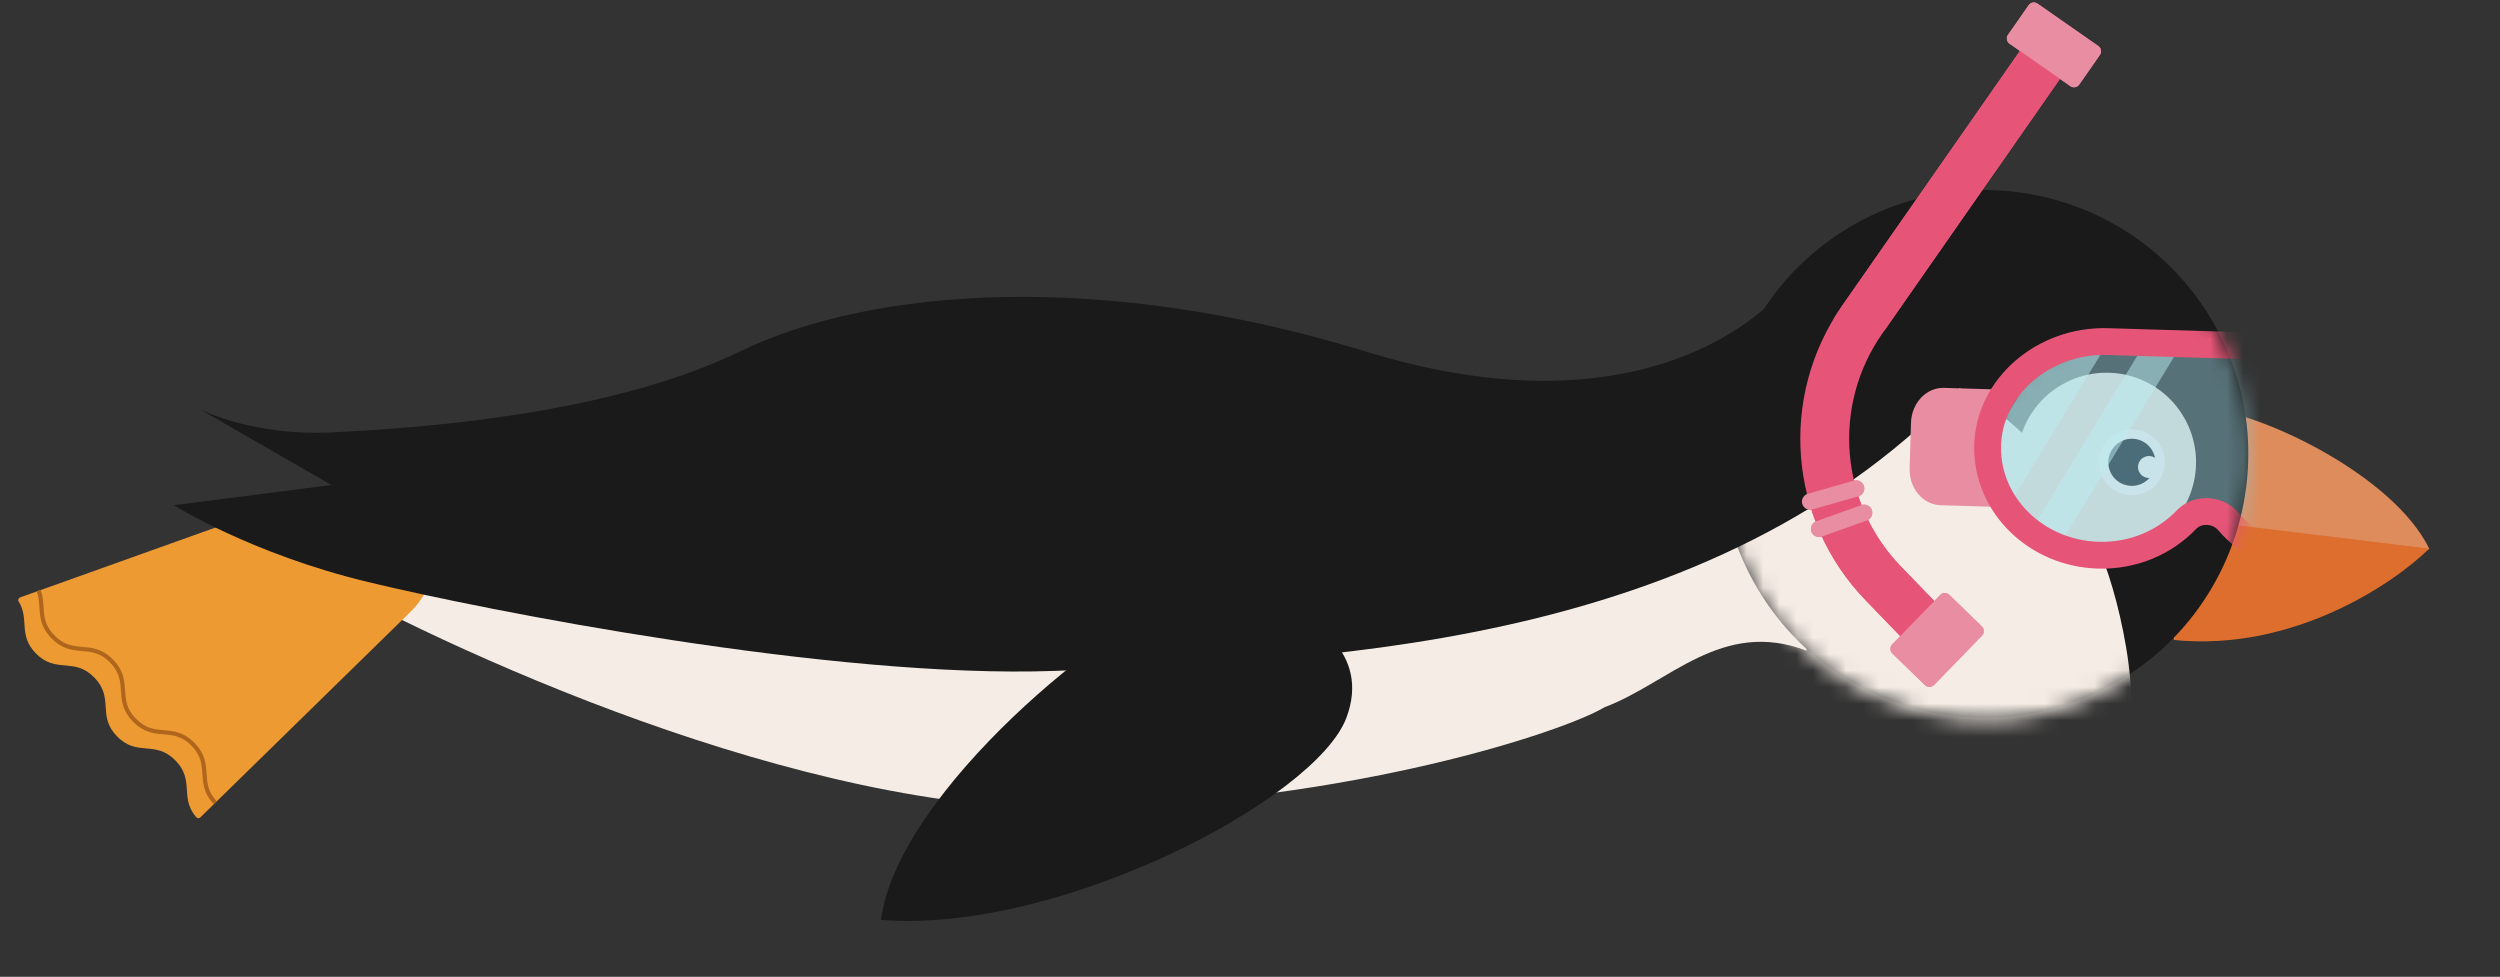 <svg width="151" height="59" viewBox="0 0 151 59" fill="none" xmlns="http://www.w3.org/2000/svg">
<rect x="0" y="0" width="151" height="59" fill="#333333" stroke="none"/>
<path d="M65.176 48.821C48.577 49.212 26.852 39.22 18.064 34.175L28.805 32.466L104.233 28.805C105.047 29.211 108.871 32.222 109.116 39.301C103.989 37.348 100.816 41.254 96.91 42.719C94.469 44.183 81.776 48.431 65.176 48.821Z" fill="#F5EDE5"/>
<path d="M12.101 49.37C12.033 49.437 11.92 49.436 11.857 49.364C10.821 48.166 11.782 47.145 10.598 45.934C9.372 44.681 8.297 45.732 7.071 44.478C5.845 43.225 6.92 42.174 5.694 40.92C4.467 39.666 3.392 40.717 2.165 39.463C1.08 38.354 1.796 37.403 1.126 36.33C1.07 36.24 1.113 36.12 1.213 36.084L20.075 29.339C21.76 28.737 23.641 29.17 24.892 30.449C26.661 32.258 26.629 35.158 24.821 36.927L12.101 49.37Z" fill="#ED9A33"/>
<path d="M12.998 48.483C11.84 47.246 12.876 46.202 11.661 44.96C10.431 43.702 9.352 44.757 8.121 43.499C6.891 42.241 7.969 41.186 6.739 39.928C5.508 38.67 4.429 39.725 3.198 38.466C2.225 37.471 2.695 36.603 2.326 35.662" stroke="#AF651B" stroke-width="0.251" stroke-miterlimit="10"/>
<path d="M146.724 33.137C144.522 28.632 136.338 24.8 133.069 24.673L131.294 38.636C135.821 39.082 143.142 35.857 146.724 33.137Z" fill="#DE8C5C"/>
<path d="M146.723 33.137L132.381 31.391C132.071 32.099 131.432 34.544 131.352 38.658C138.472 39.365 144.566 35.272 146.723 33.137Z" fill="#DD6E2D"/>
<circle cx="119.859" cy="27.418" r="15.936" transform="rotate(60.402 119.859 27.418)" fill="#1A1A1A"/>
<circle cx="127.234" cy="27.919" r="5.407" transform="rotate(60.402 127.234 27.919)" fill="#F5EDE5"/>
<circle cx="128.764" cy="27.923" r="1.992" transform="rotate(60.402 128.764 27.923)" fill="white"/>
<circle cx="128.764" cy="27.923" r="1.423" transform="rotate(60.402 128.764 27.923)" fill="#05101F"/>
<circle cx="129.799" cy="28.208" r="0.664" transform="rotate(60.402 129.799 28.208)" fill="white"/>
<mask id="mask0_1_2247" style="mask-type:alpha" maskUnits="userSpaceOnUse" x="103" y="11" width="33" height="33">
<circle cx="119.859" cy="27.586" r="15.936" transform="rotate(60.402 119.859 27.586)" fill="#1A1A1A"/>
</mask>
<g mask="url(#mask0_1_2247)">
<path d="M128.409 39.05C125.015 19.217 107.587 19.717 99.297 22.446C97.466 28.475 93.877 40.705 94.173 41.392C94.543 42.252 132.651 63.842 128.409 39.05Z" fill="#F5EDE5"/>
</g>
<path d="M116.828 38.423L113.741 35.227C109.568 30.907 109.037 24.238 112.473 19.313L124.056 2.711" stroke="#E65577" stroke-width="2.951" stroke-miterlimit="10"/>
<path d="M121.377 2.639L125.051 5.202C125.225 5.323 125.463 5.281 125.584 5.108L126.834 3.315C126.955 3.142 126.913 2.903 126.74 2.783L123.065 0.219C122.892 0.098 122.653 0.14 122.532 0.314L121.282 2.106C121.161 2.28 121.204 2.518 121.377 2.639Z" fill="#E98DA2"/>
<path d="M112.113 29.505L109.329 30.298" stroke="#E98DA2" stroke-width="0.984" stroke-miterlimit="10" stroke-linecap="round"/>
<path d="M112.597 30.971L109.87 31.946" stroke="#E98DA2" stroke-width="0.984" stroke-miterlimit="10" stroke-linecap="round"/>
<path d="M114.297 39.468L116.267 41.382C116.421 41.531 116.666 41.527 116.815 41.374L119.716 38.389C119.865 38.235 119.862 37.99 119.708 37.841L117.738 35.926C117.584 35.777 117.339 35.781 117.19 35.934L114.289 38.919C114.14 39.073 114.144 39.318 114.297 39.468Z" fill="#E98DA2"/>
<path d="M82.508 21.237C95.201 25.143 102.932 21.807 106.674 18.552L120.344 21.237C105.499 39.002 80.939 39.895 63.869 40.516L63.712 40.522C50.286 41.01 29.293 36.86 22.214 35.151C15.135 33.443 10.497 30.513 10.497 30.513L20.017 29.293L11.961 24.655C13.019 25.224 16.111 26.315 20.017 26.119C24.899 25.875 36.616 25.143 44.672 21.237C52.727 17.331 66.641 16.355 82.508 21.237Z" fill="#1A1A1A"/>
<mask id="mask1_1_2247" style="mask-type:alpha" maskUnits="userSpaceOnUse" x="103" y="11" width="33" height="33">
<circle cx="119.938" cy="27.604" r="15.936" transform="rotate(60.402 119.938 27.604)" fill="#1A1A1A"/>
</mask>
<g mask="url(#mask1_1_2247)">
<path d="M120.624 30.618L117.203 30.515C116.139 30.483 115.306 29.488 115.342 28.293L115.424 25.535C115.46 24.34 116.352 23.397 117.415 23.428L120.836 23.531L120.624 30.618Z" fill="#E98DA2"/>
<path d="M140.138 21.016L127.3 20.632C123.447 20.516 120.087 23.378 120.051 26.997C120.015 30.507 122.981 33.421 126.733 33.533C128.841 33.596 130.75 32.761 132.052 31.396C132.732 30.682 133.949 30.743 134.589 31.494C135.898 33.03 137.937 33.999 140.229 33.923C143.671 33.807 146.537 31.219 146.799 27.996C147.102 24.292 144.047 21.133 140.138 21.016Z" fill="#93C9D5" fill-opacity="0.5"/>
<g opacity="0.5">
<mask id="mask2_1_2247" style="mask-type:luminance" maskUnits="userSpaceOnUse" x="120" y="20" width="27" height="14">
<path d="M140.138 21.016L127.3 20.632C123.447 20.516 120.087 23.378 120.051 26.997C120.015 30.507 122.981 33.421 126.733 33.533C128.841 33.596 130.75 32.761 132.052 31.396C132.732 30.682 133.949 30.743 134.589 31.494C135.898 33.03 137.937 33.999 140.229 33.923C143.671 33.807 146.537 31.219 146.799 27.996C147.102 24.292 144.047 21.133 140.138 21.016Z" fill="white"/>
</mask>
<g mask="url(#mask2_1_2247)">
<path d="M127.253 20.793L123.889 20.693L115.842 33.922L119.207 34.023L127.253 20.793Z" fill="#BBEDF2"/>
</g>
<mask id="mask3_1_2247" style="mask-type:luminance" maskUnits="userSpaceOnUse" x="120" y="20" width="27" height="14">
<path d="M140.138 21.016L127.3 20.632C123.447 20.516 120.087 23.378 120.051 26.997C120.015 30.507 122.981 33.421 126.733 33.533C128.841 33.596 130.75 32.761 132.052 31.396C132.732 30.682 133.949 30.743 134.589 31.494C135.898 33.03 137.937 33.999 140.229 33.923C143.671 33.807 146.537 31.219 146.799 27.996C147.102 24.292 144.047 21.133 140.138 21.016Z" fill="white"/>
</mask>
<g mask="url(#mask3_1_2247)">
<path d="M131.694 20.926L129.475 20.86L121.428 34.089L123.647 34.156L131.694 20.926Z" fill="#BBEDF2"/>
</g>
</g>
<path d="M140.138 21.016L127.3 20.632C123.447 20.516 120.087 23.378 120.051 26.997C120.015 30.507 122.981 33.421 126.733 33.533C128.841 33.596 130.75 32.761 132.052 31.396C132.732 30.682 133.949 30.743 134.589 31.494C135.898 33.03 137.937 33.999 140.229 33.923C143.671 33.807 146.537 31.219 146.799 27.996C147.102 24.292 144.047 21.133 140.138 21.016Z" stroke="#E65577" stroke-width="1.62" stroke-miterlimit="10"/>
</g>
<path d="M116.828 38.423L113.741 35.227C109.568 30.907 109.037 24.238 112.473 19.313L124.056 2.711" stroke="#E65577" stroke-width="2.951" stroke-miterlimit="10"/>
<path d="M121.377 2.639L125.051 5.202C125.225 5.323 125.463 5.281 125.584 5.108L126.834 3.315C126.955 3.142 126.913 2.903 126.74 2.783L123.065 0.219C122.892 0.098 122.653 0.14 122.532 0.314L121.282 2.106C121.161 2.28 121.204 2.518 121.377 2.639Z" fill="#E98DA2"/>
<path d="M112.113 29.505L109.329 30.298" stroke="#E98DA2" stroke-width="0.984" stroke-miterlimit="10" stroke-linecap="round"/>
<path d="M112.597 30.971L109.87 31.946" stroke="#E98DA2" stroke-width="0.984" stroke-miterlimit="10" stroke-linecap="round"/>
<path d="M114.297 39.468L116.267 41.382C116.421 41.531 116.666 41.527 116.815 41.374L119.716 38.389C119.865 38.235 119.862 37.99 119.708 37.841L117.738 35.926C117.584 35.777 117.339 35.781 117.19 35.934L114.289 38.919C114.14 39.073 114.144 39.318 114.297 39.468Z" fill="#E98DA2"/>
<path d="M81.323 43.353C82.803 39.407 79.218 37.266 77.24 36.689C76.625 36.366 74.65 35.773 71.67 35.988C67.339 37.166 54.19 47.813 53.215 55.563C63.933 56.419 79.472 48.287 81.323 43.353Z" fill="#1A1A1A"/>
</svg>
